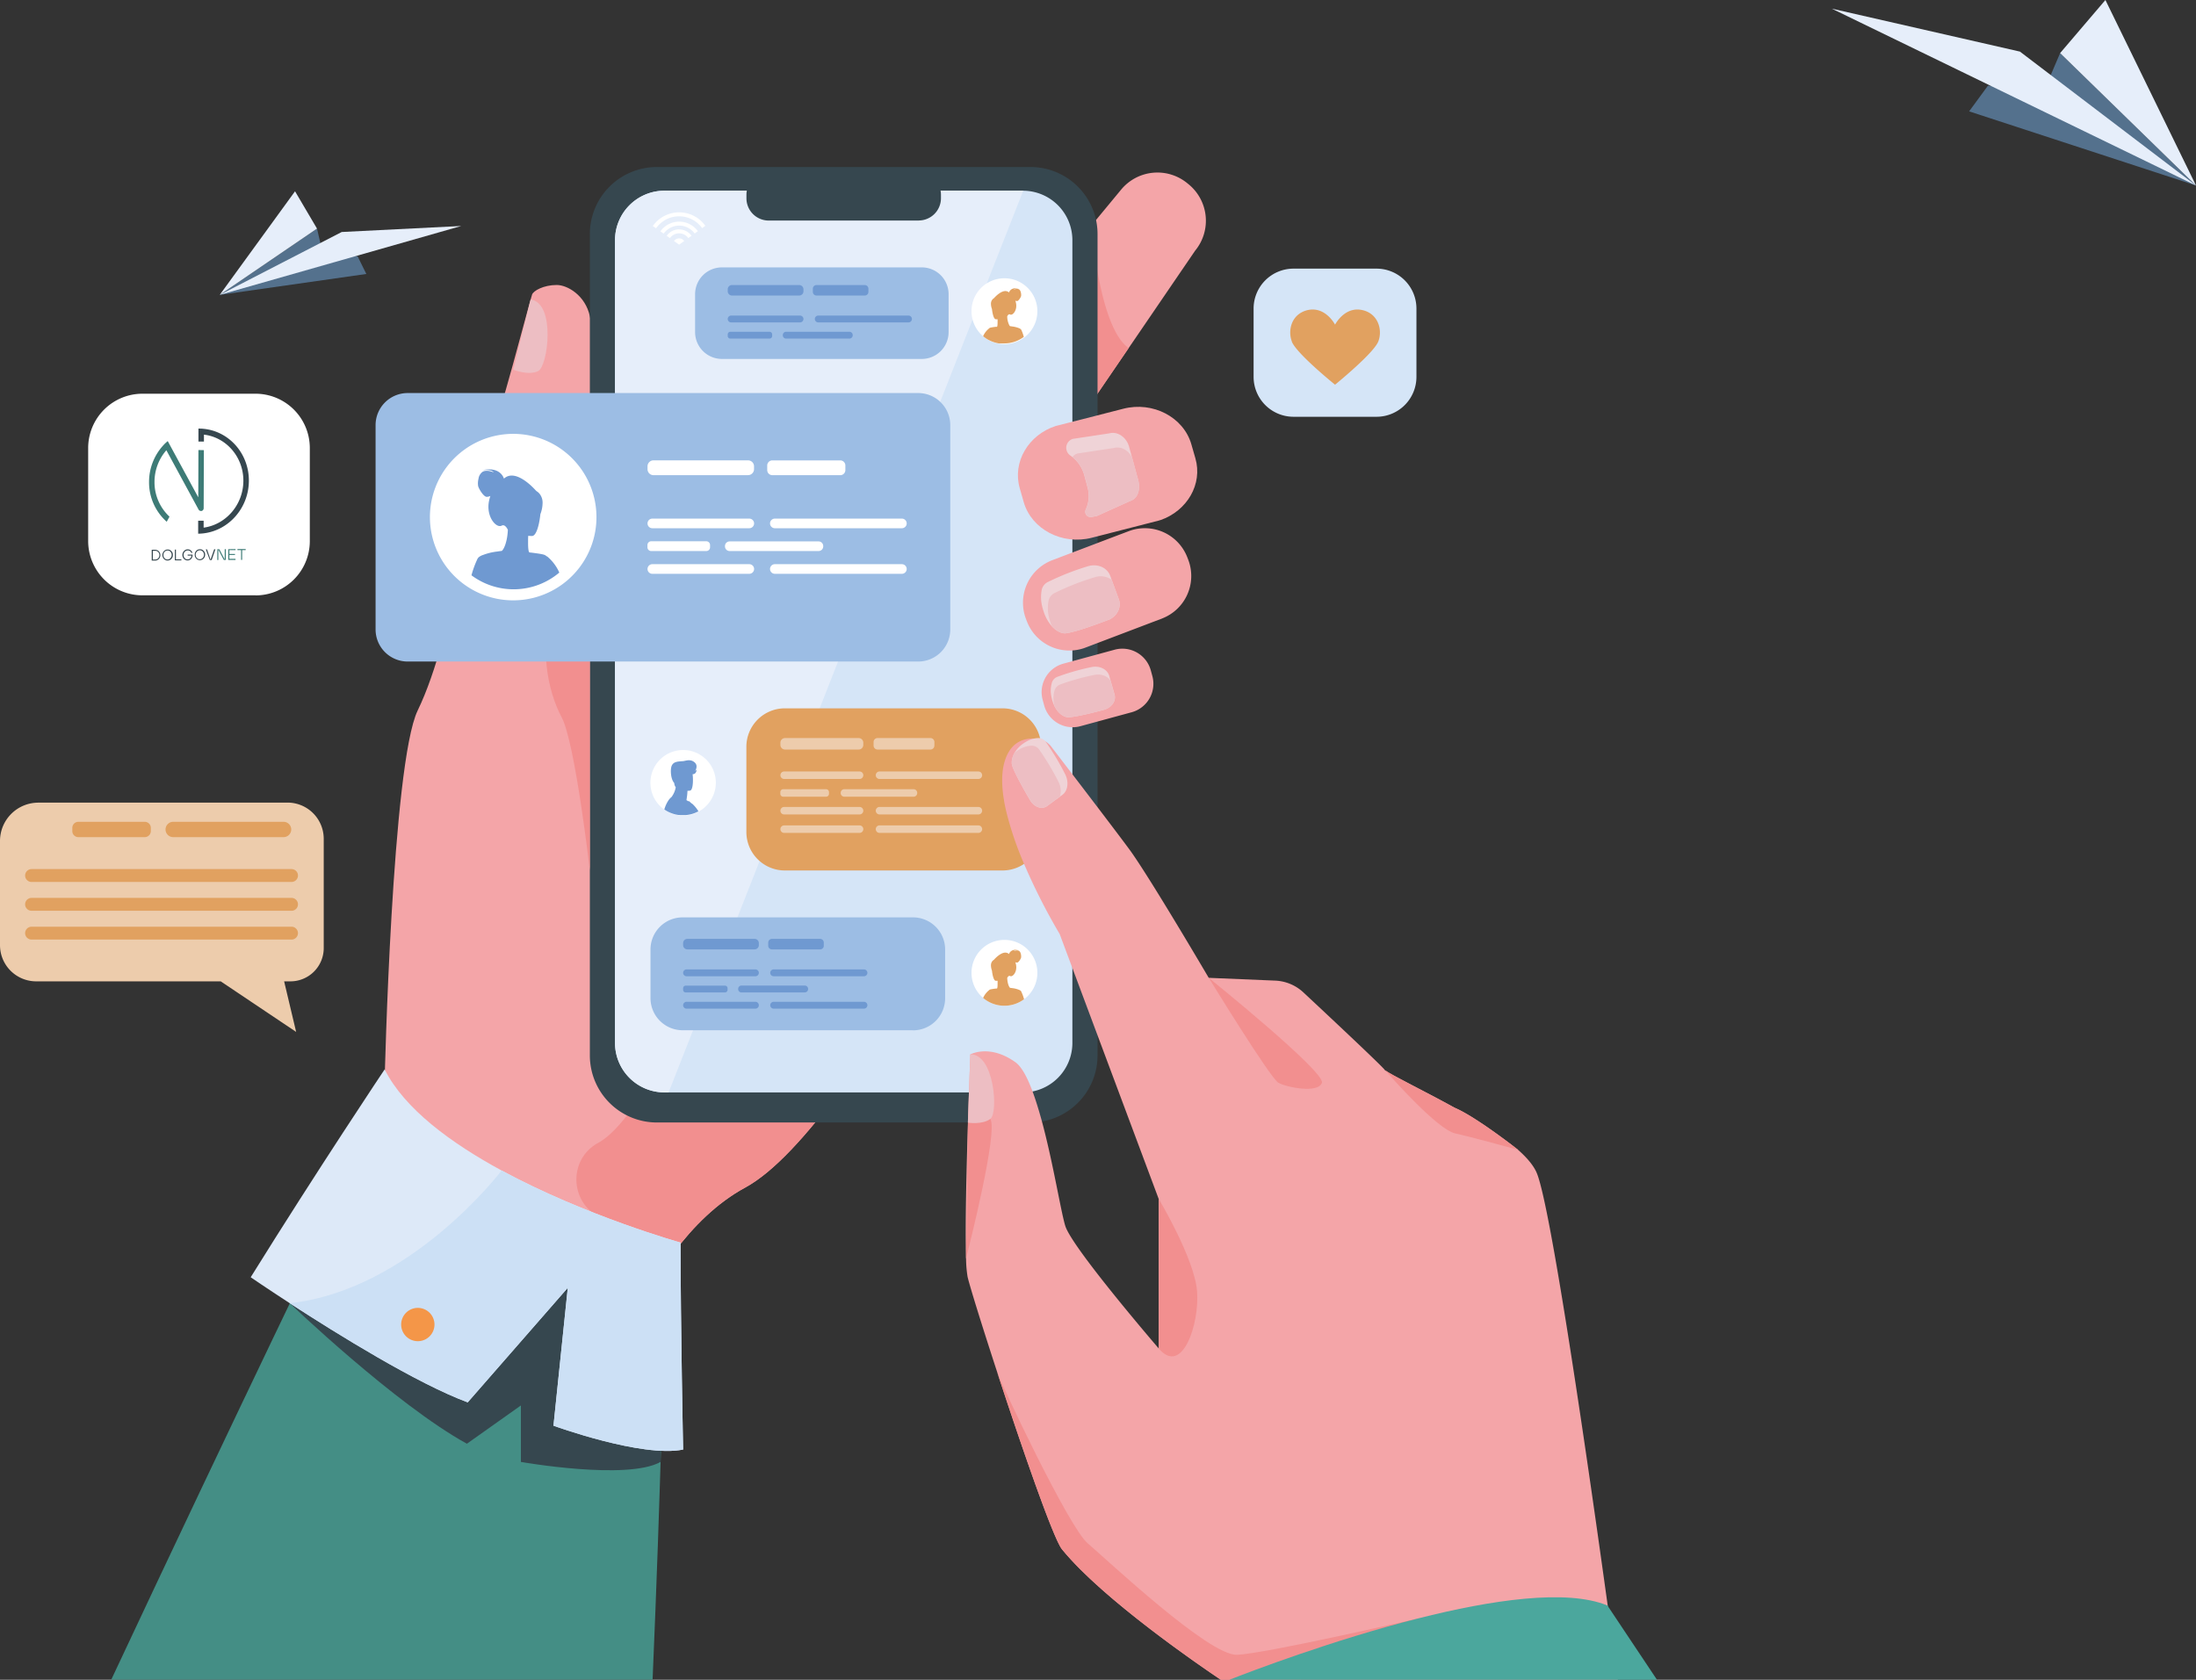 <svg xmlns="http://www.w3.org/2000/svg" viewBox="0 0 1172.31 896.92"><rect x="0" y="0" width="1172.31" height="896.92" fill="#333333" stroke="none"/><defs><style>.cls-1{fill:#f4a5a8;}.cls-2{fill:#448e85;}.cls-3{fill:#f28f8f;}.cls-4{fill:#edbec3;}.cls-5{fill:#36474f;}.cls-6{fill:#d5e5f7;}.cls-7{fill:#e6eefa;}.cls-8{fill:#efd3d7;}.cls-9{fill:#dde9f8;}.cls-10{fill:#9cbde4;}.cls-11{fill:#e1a160;}.cls-12{fill:#fff;}.cls-13{fill:#edccac;}.cls-14{fill:#54718d;}.cls-15{fill:#6f99d1;}.cls-16{fill:#4ba79d;}.cls-17{fill:#cce0f5;}.cls-18{fill:#f49648;}.cls-19{fill:#3d7b76;}</style></defs><g id="Слой_2" data-name="Слой 2"><g id="Слой_1-2" data-name="Слой 1"><path class="cls-1" d="M537.81,432.5S493.7,520.74,448.9,581.65c-17.83,24.24-35.77,44.15-51.08,52.46-15,8.12-27.67,20.75-38.17,34.74-27.19,36.22-39.74,81.57-39.74,81.57L205.34,577.09S209.25,407.65,223,379.31c20.05-41.3,29.74-124.75,37.44-141.37,5.72-12.32,22-76,23.6-80.66.68-2,6.11-5.11,13.16-5.11,5.66,0,15.26,5.47,17.69,16.71,12.25,56.81-2.5,94.28-2.33,95.95,4.32,43.65-8.67,76.06.44,84.64.34.32,1,.17,1.86-.4C330.65,338.93,428.69,196,440.76,192.93c12.75-3.26,97,239.57,97,239.57Z"/><path class="cls-2" d="M354.38,716.12s-1.56,77-6,180.77h-289C125.41,756,182.84,637.45,182.84,637.45s164.56,5,171.54,78.67Z"/><path class="cls-1" d="M638,133.86l-35.48,52-34.81,51a8,8,0,0,1-7.24,3.2c-8.36-.79-18.69-12.84-26.75-19.51l-.81-.68a25.13,25.13,0,0,1-3.35-35.28l53.22-64.33h0l15.78-19.08a25.14,25.14,0,0,1,35.29-3.33l.82.67A25.14,25.14,0,0,1,638,133.86Z"/><path class="cls-3" d="M602.5,185.87l-34.81,51a8,8,0,0,1-7.24,3.2l22.31-119.8c0,.67,3.84,54.43,19.74,65.56Z"/><path class="cls-3" d="M448.9,581.65c-17.83,24.24-35.77,44.15-51.08,52.46-15,8.12-27.67,20.75-38.17,34.74-12.08-5.63-25.84-12.23-39.3-18.78-16.38-8-17-31.22-1-39.84l.46-.26c15-8.6,30.44-39,30.44-39l98.61,10.66Z"/><path class="cls-4" d="M283.24,159.91,274,197.39s8.11,3.32,13.32.74,9.47-36.2-4-38.22Z"/><path class="cls-5" d="M550.21,599.36H350.59a35.8,35.8,0,0,1-35.7-35.7V124.88a35.8,35.8,0,0,1,35.7-35.7H550.21a35.81,35.81,0,0,1,35.7,35.7V563.66a35.81,35.81,0,0,1-35.7,35.7Z"/><path class="cls-6" d="M572.48,128.26V556.87a26.42,26.42,0,0,1-26.24,26.43H354.56a26.41,26.41,0,0,1-26.24-26.43V128.26a26.41,26.41,0,0,1,26.24-26.43H546.24a26.42,26.42,0,0,1,26.24,26.43Z"/><path class="cls-7" d="M546.24,101.83,356.93,583.3h-2.37a26.41,26.41,0,0,1-26.24-26.43V128.26a26.41,26.41,0,0,1,26.24-26.43Z"/><path class="cls-5" d="M490.46,117.77H410.35a11.9,11.9,0,0,1-11.87-11.87V104a11.9,11.9,0,0,1,11.87-11.87h80.11A11.9,11.9,0,0,1,502.32,104v1.86a11.9,11.9,0,0,1-11.86,11.87Z"/><path class="cls-1" d="M620.32,330.28l-5.29,2-35.58,13.52a21.62,21.62,0,0,1-2.52.8,24.32,24.32,0,0,1-28.74-14.84l-.52-1.37a24.31,24.31,0,0,1,14.05-31.26l33.17-12.61,2.4-.91,5.3-2a24.29,24.29,0,0,1,31.25,14l.53,1.37a24.31,24.31,0,0,1-14,31.26Z"/><path class="cls-8" d="M591.43,331.09c-5.94,2.26-16.69,6.25-22.44,7.07-1.63.24-4.63-.65-7.42-3.71a22,22,0,0,1-4.48-8.07,26.56,26.56,0,0,1-1.21-5.15,21.71,21.71,0,0,1,.2-6.13,6.12,6.12,0,0,1,3.39-4.37h0a140.45,140.45,0,0,1,21.58-8.46c5-1.38,10,.82,11.63,5.19l.75,2.05L597.27,320c1.58,4.35-1,9.32-5.84,11.14Z"/><path class="cls-4" d="M591.43,331.09c-5.94,2.26-16.69,6.25-22.44,7.07-1.63.24-4.63-.65-7.42-3.71-.3-.7-.57-1.43-.83-2.22a25.87,25.87,0,0,1-1.22-5.15,21.63,21.63,0,0,1,.2-6.12,6.08,6.08,0,0,1,3.39-4.37l0,0a139.65,139.65,0,0,1,21.58-8.46,10.22,10.22,0,0,1,8.73,1.39L597.27,320c1.58,4.35-1,9.32-5.84,11.14Z"/><path class="cls-1" d="M604.18,380.3l-27.44,7.47a15.76,15.76,0,0,1-19.29-11l-.84-3.11a15.75,15.75,0,0,1,11-19.28l27.44-7.47a15.75,15.75,0,0,1,19.28,11l.85,3.1a15.76,15.76,0,0,1-11,19.29Z"/><path class="cls-8" d="M589.34,379c-5,1.35-14.15,3.72-18.93,4-1.73.1-5.21-1.37-7.48-5.93a21.08,21.08,0,0,1-2-7.91,15.51,15.51,0,0,1,.62-4.69,4.84,4.84,0,0,1,3.1-3.14h0A122.13,122.13,0,0,1,583,356.14c4.19-.74,8.17,1.28,9.15,4.74l.71,2.47,2.12,7.42c1,3.44-1.5,7.09-5.62,8.18Z"/><path class="cls-4" d="M589.34,379c-5,1.35-14.15,3.72-18.93,4-1.73.1-5.21-1.37-7.48-5.93a17.53,17.53,0,0,1-.56-3.79,15.51,15.51,0,0,1,.62-4.69,4.84,4.84,0,0,1,3.1-3.14h0a122.46,122.46,0,0,1,18.33-5.11c3.47-.61,6.81.67,8.4,3.09l2.12,7.42c1,3.44-1.5,7.09-5.62,8.18Z"/><path class="cls-5" d="M154.71,695.89s56.47,54.09,94.54,75l28.83-20.44v30.16s56.69,10,74.57,0V698.33L193.43,618.51l-38.72,77.38Z"/><path class="cls-9" d="M364.68,774c-21.94,4.5-69.21-12.73-69.21-12.73l7.63-73.64-53.42,61.17c-27.19-10.11-69.71-36.51-95-52.94C142.13,687.71,133.83,682,133.83,682c35.65-57.37,71.51-111,71.51-111,10.52,21.06,35.43,39.34,62.44,54,44.87,24.3,95.53,38.5,95.53,38.5,0,43.77,1.37,110.58,1.37,110.58Z"/><path class="cls-1" d="M619.45,277.69c-.19.08-.39.14-.59.21l-36,9.23c-15.81,4.07-32.17-4.49-36.35-19l-2.13-7.45c-4-13.94,4.6-28.52,19.3-33.25l11.88-3,24.1-6.18c15.81-4.07,32.17,4.49,36.34,19l2.14,7.44c4,13.76-4.38,28.12-18.72,33.05Z"/><path class="cls-8" d="M603,267.65l-17.47,7.88-.11,0a19.42,19.42,0,0,1-2.12.43c-.29.05-.59.08-.88.11H582a2.79,2.79,0,0,1-2.42-3.93,17.35,17.35,0,0,0,1-11.85l-.41-1.52,0-.05-1.35-5a18.68,18.68,0,0,0-6.33-9.66c-.36-.29-.73-.56-1.11-.82a5,5,0,0,1,1.47-8.94l.11,0,19.18-2.9c4.74-1.29,9.31,2.36,10.6,7.1l1.54,5.65,3.28,12.05c1.28,4.75.16,10.12-4.58,11.4Z"/><path class="cls-4" d="M603,267.65l-17.47,7.88-.11,0c-.41.07-1.7.29-3.37.55a2.79,2.79,0,0,1-2.42-3.93,17.35,17.35,0,0,0,1-11.85l-.41-1.52,0-.05-1.35-5a18.68,18.68,0,0,0-6.33-9.66,4.81,4.81,0,0,1,2.75-1.95l.11,0,19.18-2.9c4-1.08,7.85,1.34,9.75,4.95l3.28,12.05c1.28,4.75.16,10.12-4.58,11.4Z"/><path class="cls-3" d="M314.89,464.8S307,396.3,299.8,382.94s-13.37-40.11-2.23-60,15-58.12,15-58.12c4.32,43.65-8.67,76.06.44,84.64.34.32,1,.17,1.86-.4l0,115.73Z"/><path class="cls-10" d="M217.63,353.23H490.16a17.13,17.13,0,0,0,17.13-17.13V227a17.13,17.13,0,0,0-17.13-17.13H217.63A17.13,17.13,0,0,0,200.5,227V336.1a17.13,17.13,0,0,0,17.13,17.13Z"/><path class="cls-10" d="M492.07,191.66H385.4a14.34,14.34,0,0,1-14.33-14.33V157.1a14.33,14.33,0,0,1,14.33-14.33H492.07A14.32,14.32,0,0,1,506.4,157.1v20.23a14.33,14.33,0,0,1-14.33,14.33Z"/><path class="cls-10" d="M487.39,550.11h-123A17.16,17.16,0,0,1,347.26,533V507a17.15,17.15,0,0,1,17.15-17.16h123A17.16,17.16,0,0,1,504.55,507v26a17.16,17.16,0,0,1-17.16,17.16Z"/><path class="cls-11" d="M535.19,464.8H419a20.56,20.56,0,0,1-20.56-20.56V398.78A20.55,20.55,0,0,1,419,378.22H535.19a20.56,20.56,0,0,1,20.56,20.56v45.46a20.57,20.57,0,0,1-20.56,20.56Z"/><path class="cls-1" d="M863.66,896.92H651.71c-10.16-6.82-62.94-42.82-84.78-69.66-4.63-5.69-21.56-54.71-34.57-94.51-8.12-24.85-14.72-46.13-15.83-51a63.28,63.28,0,0,1-.81-9.63v0c-.55-16.28.21-47.67,1-72.6V599c0-1.1.07-2.18.11-3.24v0c0-.11,0-.22,0-.32.14-4.33.28-8.42.41-12.13.33-9.28.6-16.26.72-19l0-1.27h0c.34-.18,10.53-5.62,24.16,4.19,3.29,2.37,6.33,8.11,9.11,15.58,1.77,4.78,3.43,10.26,5,16,6,22.21,10.22,48.78,12.5,55.89,3.68,11.5,47,62,49.72,65.18,0,.06.09.11.13.16V640.25l-32.71-87.53-13.43-35.94-6.75-18.06a325.81,325.81,0,0,1-19-37.44,177.33,177.33,0,0,1-9.44-27.68c-.51-2.18-1-4.33-1.3-6.43h0c-1.28-7.72-1.37-14.88.41-20.71,3.16-10.38,10.3-12.33,15.77-12.12.57,0,1.12.07,1.65.13a11.78,11.78,0,0,1,1.57.31,10.92,10.92,0,0,1,2.73,1.13h0a11.09,11.09,0,0,1,3.56,3.33l10.83,14.15c4.08,5.35,8.85,11.59,13.43,17.61,8.15,10.72,15.72,20.72,17.81,23.65,11.25,15.84,41.56,67.47,41.56,67.47l35.47,1.49a23.5,23.5,0,0,1,15.08,6.31C708.44,541.7,735.64,567.19,739,571c0,1.25,21.13,11.41,37.46,20.46,11.68,4.93,33.86,22.42,33.86,22.42,4.6,4.06,8.1,8.1,9.87,12,7.61,16.55,28.24,160.51,38.1,231.68,3.18,22.88,5.24,38.23,5.4,39.42Z"/><path class="cls-3" d="M645.28,522.12s32.86,53.64,37.21,56.06,21.26,5.8,23.2,0-60.41-56.06-60.41-56.06Z"/><path class="cls-3" d="M810.46,614l-.17-.15s-22.18-17.49-33.86-22.42c-15-8.31-34-17.56-37-20,3.47,4,28,31.68,37.37,33.75,8.27,1.83,27,7,33.7,8.8Z"/><path class="cls-3" d="M618.62,720.07V640.25s19,31.72,20.41,49.12-7.87,45.55-20.41,30.7Z"/><path class="cls-8" d="M549.82,427.15c-2.78-4.76-7.74-13.38-9.45-18.2-.48-1.37-.42-4.09,1.25-7a15.82,15.82,0,0,1,5-5.17,16.62,16.62,0,0,1,3.49-1.88,13.6,13.6,0,0,1,4.47-.82,4.73,4.73,0,0,1,3.82,2.22v0a138.6,138.6,0,0,1,10.29,17.23c2,4.08,1.34,8.79-1.51,10.86l-1.34,1-6.83,5c-2.84,2.06-6.93.65-9.18-3.23Z"/><path class="cls-4" d="M549.82,427.15c-2.78-4.76-7.74-13.38-9.45-18.2-.48-1.37-.42-4.09,1.25-7,.45-.37.93-.73,1.45-1.08a16.17,16.17,0,0,1,3.49-1.88,13.61,13.61,0,0,1,4.47-.83,4.79,4.79,0,0,1,3.82,2.22v0a139.48,139.48,0,0,1,10.29,17.24,10.52,10.52,0,0,1,.68,7.75l-6.83,5c-2.84,2.06-6.93.65-9.18-3.23Z"/><path class="cls-6" d="M734.9,222.54H690.47a21.32,21.32,0,0,1-21.25-21.25v-36.6a21.32,21.32,0,0,1,21.25-21.25H734.9a21.32,21.32,0,0,1,21.25,21.25v36.6a21.31,21.31,0,0,1-21.25,21.25Z"/><path class="cls-12" d="M136.47,317.88H76A29,29,0,0,1,47.07,289V239.15A29,29,0,0,1,76,210.23h60.47a29,29,0,0,1,28.92,28.92V289a29,29,0,0,1-28.92,28.92Z"/><path class="cls-11" d="M689.59,182.34c2.41,6.37,23.11,23.08,23.11,23.08s6.75-5.48,13-11.38c4.68-4.37,9-9,10.09-11.7,2.45-6.32-.16-15.37-9.2-16.9s-13.88,7.9-13.88,7.9-4.87-9.43-13.91-7.9a12.35,12.35,0,0,0-4.15,1.46c-5.63,3.14-7,10.23-5,15.44Z"/><path class="cls-13" d="M20.42,428.55h133.1a19.35,19.35,0,0,1,19.3,19.29v58.39A17.77,17.77,0,0,1,155.1,524h-3.42L158.09,551,117.83,524H19.27A19.32,19.32,0,0,1,0,504.68V449a20.48,20.48,0,0,1,20.42-20.42Z"/><path class="cls-11" d="M16.85,470.93H155.64a3.44,3.44,0,0,0,3.43-3.43h0a3.44,3.44,0,0,0-3.43-3.44H16.85a3.45,3.45,0,0,0-3.44,3.44h0a3.44,3.44,0,0,0,3.44,3.43Z"/><path class="cls-11" d="M16.85,486.32H155.64a3.44,3.44,0,0,0,3.43-3.44h0a3.44,3.44,0,0,0-3.43-3.44H16.85a3.45,3.45,0,0,0-3.44,3.44h0a3.45,3.45,0,0,0,3.44,3.44Z"/><path class="cls-11" d="M16.85,501.7H155.64a3.44,3.44,0,0,0,3.43-3.43h0a3.44,3.44,0,0,0-3.43-3.44H16.85a3.45,3.45,0,0,0-3.44,3.44h0a3.45,3.45,0,0,0,3.44,3.43Z"/><path class="cls-11" d="M92.46,447h58.92a4.1,4.1,0,0,0,4.09-4.09h0a4.11,4.11,0,0,0-4.09-4.1H92.46a4.11,4.11,0,0,0-4.09,4.1h0A4.1,4.1,0,0,0,92.46,447Z"/><path class="cls-11" d="M41.83,447H77.28a3.24,3.24,0,0,0,3.24-3.23v-1.72a3.25,3.25,0,0,0-3.24-3.24H41.83a3.24,3.24,0,0,0-3.23,3.24v1.72A3.23,3.23,0,0,0,41.83,447Z"/><polygon class="cls-14" points="1051.2 59.46 1172.31 99.06 1099.77 28.35 1092.4 45.62 1061.22 45.78 1051.2 59.46 1051.2 59.46"/><polygon class="cls-7" points="1172.31 99.06 1078.32 27.55 977.89 4.62 1172.31 99.06 1172.31 99.06"/><polygon class="cls-7" points="1099.77 28.35 1172.31 99.06 1123.95 0 1099.77 28.35 1099.77 28.35"/><polygon class="cls-14" points="195.56 146.29 117.31 157.45 169.23 122.06 171.87 133.4 190.9 136.85 195.56 146.29 195.56 146.29"/><polygon class="cls-7" points="117.31 157.45 182.42 123.88 246.24 120.67 117.31 157.45 117.31 157.45"/><polygon class="cls-7" points="169.23 122.06 117.31 157.45 157.5 102.14 169.23 122.06 169.23 122.06"/><path class="cls-12" d="M318.41,276.11a44.25,44.25,0,0,1-9.23,27.12,44.91,44.91,0,0,1-6.49,6.8,44.45,44.45,0,1,1,15.72-33.92Z"/><path class="cls-15" d="M291.82,297.12l-.35-.37c-.51-.39-1-.64-3.08-1-1-.18-2.49-.38-4.55-.65l-.68-.07-.52-.05c-.58-.3-.74-2.75-.73-5.33v-.58c0-1,0-1.94.08-2.81,0,0,0-.1,0-.16,1.27.11,2.11.1,2.11.1,2.37-.19,3.85-6.54,4.38-11.67a17.35,17.35,0,0,0,1.17-5.86,7.59,7.59,0,0,0-1.52-4.9,6.39,6.39,0,0,0-1.67-1.49c-.14-.15-.3-.28-.44-.41-2.21-2.45-11.16-11.61-17-6.31-.15-.53-2.06-6.48-11.33-4.54.57-.05,4.68-.44,5.87,1.22-.16-.07-3.75-1.66-6-.27a5.48,5.48,0,0,0-2.07,3.35v0h0s0,0,0,.05c0,.18-.09.37-.13.56a.29.29,0,0,1,0,.09v0h0a9.47,9.47,0,0,0-.11,3.51c.34,1.45,2.9,5.77,4.6,5.77a5.11,5.11,0,0,0,1.93-.47,21.23,21.23,0,0,0-.69,2.52c-1.8,8.47,3.83,14.9,6.75,13.31,1.87-1,3.28,2.25,3.28,2.25h0c-.28,6.19-2,10.24-3.24,11.25-.45.05-1.43.17-2.65.36h0a30.83,30.83,0,0,0-7.57,1.89l-.08,0a7.76,7.76,0,0,0-1.85,1h0a2.48,2.48,0,0,0-.59.63,1.31,1.31,0,0,0-.2.28,51.43,51.43,0,0,0-3.25,8.87,37.7,37.7,0,0,0,46.89-1.46,23.65,23.65,0,0,0-6.67-8.77Z"/><path class="cls-12" d="M399.35,253.72h-50.5a3.2,3.2,0,0,1-3.18-3.19V249a3.2,3.2,0,0,1,3.18-3.19h50.5a3.2,3.2,0,0,1,3.18,3.19v1.51a3.2,3.2,0,0,1-3.18,3.19Z"/><path class="cls-12" d="M400,282.06H348.24a2.58,2.58,0,0,1-2.57-2.57h0a2.58,2.58,0,0,1,2.57-2.57H400a2.58,2.58,0,0,1,2.57,2.57h0a2.58,2.58,0,0,1-2.57,2.57Z"/><path class="cls-12" d="M377.06,294.23H347.63a2,2,0,0,1-2-2v-1.21a2,2,0,0,1,2-2h29.43a2,2,0,0,1,2,2v1.21a2,2,0,0,1-2,2Z"/><path class="cls-12" d="M437,294.23H389.49a2.48,2.48,0,0,1-2.47-2.47v-.2a2.48,2.48,0,0,1,2.47-2.47H437a2.48,2.48,0,0,1,2.47,2.47v.2a2.48,2.48,0,0,1-2.47,2.47Z"/><path class="cls-12" d="M481.46,282.06H413.64a2.58,2.58,0,0,1-2.57-2.57h0a2.58,2.58,0,0,1,2.57-2.57h67.82a2.58,2.58,0,0,1,2.57,2.57h0a2.58,2.58,0,0,1-2.57,2.57Z"/><path class="cls-12" d="M400,306.39H348.24a2.57,2.57,0,0,1-2.57-2.57h0a2.58,2.58,0,0,1,2.57-2.57H400a2.58,2.58,0,0,1,2.57,2.57h0a2.58,2.58,0,0,1-2.57,2.57Z"/><path class="cls-12" d="M481.46,306.39H413.64a2.58,2.58,0,0,1-2.57-2.57h0a2.58,2.58,0,0,1,2.57-2.57h67.82a2.58,2.58,0,0,1,2.57,2.57h0a2.58,2.58,0,0,1-2.57,2.57Z"/><path class="cls-12" d="M448.56,253.72H412.3a2.74,2.74,0,0,1-2.73-2.73v-2.43a2.74,2.74,0,0,1,2.73-2.73h36.26a2.73,2.73,0,0,1,2.73,2.73V251a2.73,2.73,0,0,1-2.73,2.73Z"/><path class="cls-15" d="M402.84,506.93h-35.9a2.27,2.27,0,0,1-2.26-2.27v-1.07a2.27,2.27,0,0,1,2.26-2.27h35.9a2.27,2.27,0,0,1,2.26,2.27v1.07a2.27,2.27,0,0,1-2.26,2.27Z"/><path class="cls-15" d="M403.27,521.28H366.5a1.83,1.83,0,0,1-1.82-1.83h0a1.84,1.84,0,0,1,1.82-1.83h36.77a1.84,1.84,0,0,1,1.83,1.83h0a1.83,1.83,0,0,1-1.83,1.83Z"/><path class="cls-15" d="M387,529.93H366.08a1.4,1.4,0,0,1-1.4-1.4v-.86a1.4,1.4,0,0,1,1.4-1.39H387a1.4,1.4,0,0,1,1.4,1.39v.86a1.4,1.4,0,0,1-1.4,1.4Z"/><path class="cls-15" d="M429.63,529.93h-33.8a1.76,1.76,0,0,1-1.76-1.76V528a1.75,1.75,0,0,1,1.76-1.75h33.8a1.75,1.75,0,0,1,1.76,1.75v.14a1.76,1.76,0,0,1-1.76,1.76Z"/><path class="cls-15" d="M461.22,521.28H413a1.83,1.83,0,0,1-1.82-1.83h0a1.84,1.84,0,0,1,1.82-1.83h48.22a1.84,1.84,0,0,1,1.83,1.83h0a1.84,1.84,0,0,1-1.83,1.83Z"/><path class="cls-15" d="M403.27,538.58H366.5a1.83,1.83,0,0,1-1.82-1.83h0a1.84,1.84,0,0,1,1.82-1.83h36.77a1.84,1.84,0,0,1,1.83,1.83h0a1.83,1.83,0,0,1-1.83,1.83Z"/><path class="cls-15" d="M461.22,538.58H413a1.83,1.83,0,0,1-1.82-1.83h0a1.84,1.84,0,0,1,1.82-1.83h48.22a1.84,1.84,0,0,1,1.83,1.83h0a1.84,1.84,0,0,1-1.83,1.83Z"/><path class="cls-15" d="M437.83,506.93H412.05a1.94,1.94,0,0,1-1.94-1.94v-1.73a2,2,0,0,1,1.94-1.94h25.78a2,2,0,0,1,1.94,1.94V505a1.94,1.94,0,0,1-1.94,1.94Z"/><path class="cls-15" d="M426.65,157.8H390.76a2.27,2.27,0,0,1-2.27-2.26v-1.08a2.27,2.27,0,0,1,2.27-2.26h35.89a2.27,2.27,0,0,1,2.27,2.26v1.08a2.27,2.27,0,0,1-2.27,2.26Z"/><path class="cls-15" d="M427.09,172.15H390.32a1.83,1.83,0,0,1-1.83-1.82h0a1.83,1.83,0,0,1,1.83-1.83h36.77a1.83,1.83,0,0,1,1.83,1.83h0a1.83,1.83,0,0,1-1.83,1.82Z"/><path class="cls-15" d="M410.81,180.8H389.89a1.4,1.4,0,0,1-1.4-1.4v-.85a1.4,1.4,0,0,1,1.4-1.4h20.92a1.4,1.4,0,0,1,1.4,1.4v.85a1.4,1.4,0,0,1-1.4,1.4Z"/><path class="cls-15" d="M453.45,180.8H419.64a1.76,1.76,0,0,1-1.75-1.75v-.15a1.76,1.76,0,0,1,1.75-1.75h33.81a1.76,1.76,0,0,1,1.76,1.75v.15a1.76,1.76,0,0,1-1.76,1.75Z"/><path class="cls-15" d="M485,172.15H436.82a1.84,1.84,0,0,1-1.83-1.82h0a1.84,1.84,0,0,1,1.83-1.83H485a1.83,1.83,0,0,1,1.82,1.83h0a1.83,1.83,0,0,1-1.82,1.82Z"/><path class="cls-15" d="M461.65,157.8H435.86a1.94,1.94,0,0,1-1.93-1.94v-1.72a1.94,1.94,0,0,1,1.93-1.94h25.79a1.94,1.94,0,0,1,1.94,1.94v1.72a1.94,1.94,0,0,1-1.94,1.94Z"/><path class="cls-13" d="M458.39,400.23H419.08a2.48,2.48,0,0,1-2.47-2.48v-1.18a2.48,2.48,0,0,1,2.47-2.48h39.31a2.48,2.48,0,0,1,2.47,2.48v1.18a2.48,2.48,0,0,1-2.47,2.48Z"/><path class="cls-13" d="M458.87,415.94H418.61a2,2,0,0,1-2-2h0a2,2,0,0,1,2-2h40.26a2,2,0,0,1,2,2h0a2,2,0,0,1-2,2Z"/><path class="cls-13" d="M441,425.41h-22.9a1.54,1.54,0,0,1-1.53-1.54v-.93a1.54,1.54,0,0,1,1.53-1.53H441a1.55,1.55,0,0,1,1.54,1.53v.93a1.55,1.55,0,0,1-1.54,1.54Z"/><path class="cls-13" d="M487.72,425.41h-37a1.93,1.93,0,0,1-1.92-1.92v-.16a1.93,1.93,0,0,1,1.92-1.92h37a1.92,1.92,0,0,1,1.92,1.92v.16a1.93,1.93,0,0,1-1.92,1.92Z"/><path class="cls-13" d="M522.3,415.94H469.52a2,2,0,0,1-2-2h0a2,2,0,0,1,2-2H522.3a2,2,0,0,1,2,2h0a2,2,0,0,1-2,2Z"/><path class="cls-13" d="M458.87,434.88H418.61a2,2,0,0,1-2-2h0a2,2,0,0,1,2-2h40.26a2,2,0,0,1,2,2h0a2,2,0,0,1-2,2Z"/><path class="cls-13" d="M522.3,434.88H469.52a2,2,0,0,1-2-2h0a2,2,0,0,1,2-2H522.3a2,2,0,0,1,2,2h0a2,2,0,0,1-2,2Z"/><path class="cls-13" d="M458.87,444.73H418.61a2,2,0,0,1-2-2h0a2,2,0,0,1,2-2h40.26a2,2,0,0,1,2,2h0a2,2,0,0,1-2,2Z"/><path class="cls-13" d="M522.3,444.73H469.52a2,2,0,0,1-2-2h0a2,2,0,0,1,2-2H522.3a2,2,0,0,1,2,2h0a2,2,0,0,1-2,2Z"/><path class="cls-13" d="M496.7,400.23H468.47a2.13,2.13,0,0,1-2.12-2.13v-1.89a2.12,2.12,0,0,1,2.12-2.12H496.7a2.12,2.12,0,0,1,2.12,2.12v1.89a2.13,2.13,0,0,1-2.12,2.13Z"/><path class="cls-12" d="M365.28,128.64l-2.73,2-2.74-1.94a3.36,3.36,0,0,1,5.47,0Z"/><path class="cls-12" d="M362.55,122.46a8.11,8.11,0,0,0-6.64,3.46l1.73,1.21a6,6,0,0,1,9.8,0l1.72-1.23a8.12,8.12,0,0,0-6.61-3.4Z"/><path class="cls-12" d="M362.55,113.38a17.18,17.18,0,0,0-14.06,7.31l1.74,1.21a15.07,15.07,0,0,1,24.59-.09l1.71-1.24a17.15,17.15,0,0,0-14-7.19Z"/><path class="cls-12" d="M362.55,118.35a12.29,12.29,0,0,0-10,5.18l1.73,1.22a10.18,10.18,0,0,1,16.54-.07l1.72-1.23a12.28,12.28,0,0,0-10-5.1Z"/><path class="cls-12" d="M347.22,418a17.43,17.43,0,0,0,6.17,13.32,18,18,0,0,0,3,2.08,17.49,17.49,0,0,0,18.25-1.09l.43-.3a17.74,17.74,0,0,0,3.4-3.36A17.46,17.46,0,1,0,347.22,418Z"/><path class="cls-15" d="M369.4,429.17l-1.61-1.42-.4.07a9.4,9.4,0,0,0-.94-.58c.11-.65.2-1.26.27-1.79a26.88,26.88,0,0,0,.27-3.18c.86,0,1.43-.13,1.43-.13,1.61-.37,1.69-5.88,1.32-8.75a1.92,1.92,0,0,0,.9-.17c1.22-.54,1.29-2.38,1.29-2.38a2.24,2.24,0,0,1-.88.87s2-2.8-.33-4.71-4.76-.67-6.14-.58c-3,.18-5,.36-5.94,2.34s-.59,7.33,1.27,9.3c0,.19.07.37.09.55a3.71,3.71,0,0,0,.74,1.76,12.35,12.35,0,0,1-2.23,5.18,8.68,8.68,0,0,0-1.61,1.73l0,0h0a17.44,17.44,0,0,0-2.26,4.94,0,0,0,0,1,0,0,16.46,16.46,0,0,0,3.19,1.75l.22.09.05,0,.36.14c.3.12.59.23.89.32s.63.2.95.28l.44.11.39.08h.06l.26.05.62.11.14,0,.34,0,.49.06.55,0,.52,0h1.33l.29,0h0l.54,0a17.28,17.28,0,0,0,6.58-2,18.12,18.12,0,0,0-3.47-4.2Z"/><path class="cls-12" d="M518.63,519.45a17.46,17.46,0,0,0,3.65,10.72,17.23,17.23,0,0,0,2.57,2.69,17.58,17.58,0,1,0-6.22-13.41Z"/><path class="cls-11" d="M545.19,529.41l-.08-.13a1.52,1.52,0,0,0-.28-.29h0a3.82,3.82,0,0,0-.86-.48h0a14.25,14.25,0,0,0-3.53-.89l-1.23-.16c-.59-.48-1.39-2.36-1.52-5.25h0s.66-1.53,1.53-1.05c1.36.74,4-2.26,3.14-6.21a9.79,9.79,0,0,0-.32-1.17,2.48,2.48,0,0,0,.91.22c.78,0,2-2,2.14-2.7s0-2.9-1.1-3.56-2.73.1-2.8.13c.54-.76,2.38-.61,2.72-.57-4.3-.89-5.19,1.87-5.27,2.12-2.73-2.48-6.91,1.8-7.94,2.94l-.21.19a3.09,3.09,0,0,0-.77.69,3.54,3.54,0,0,0-.71,2.29,8.12,8.12,0,0,0,.54,2.73c.25,2.39.94,5.35,2,5.44,0,0,.39,0,1,0v.07c0,.4,0,.86,0,1.31v.27c0,1.2-.07,2.34-.34,2.49l-.24,0a3.14,3.14,0,0,0-.32,0c-1,.13-1.64.22-2.12.31-1,.16-1.2.27-1.43.46l-.17.17a11,11,0,0,0-3.11,4.08,17.57,17.57,0,0,0,21.86.69,22.64,22.64,0,0,0-1.52-4.14Z"/><path class="cls-12" d="M518.63,166.16a17.58,17.58,0,1,0,17.58-17.57,17.51,17.51,0,0,0-17.58,17.57Z"/><path class="cls-11" d="M545.19,176.12l-.08-.13a1.52,1.52,0,0,0-.28-.29h0a4.25,4.25,0,0,0-.86-.48h0a14.25,14.25,0,0,0-3.53-.89h0c-.57-.1-1-.15-1.23-.17a1.94,1.94,0,0,1-.45-.58h0a10.89,10.89,0,0,1-1.07-4.66h0s.66-1.53,1.53-1c1.36.74,4-2.26,3.14-6.21a9.79,9.79,0,0,0-.32-1.17,2.48,2.48,0,0,0,.91.22c.78,0,2-2,2.14-2.69s0-2.91-1.1-3.57-2.73.1-2.8.13c.54-.76,2.39-.6,2.72-.57-4.3-.89-5.19,1.87-5.27,2.11-2.73-2.47-6.91,1.81-7.94,2.95l-.21.19a3,3,0,0,0-.77.7,3.5,3.5,0,0,0-.71,2.28,8.12,8.12,0,0,0,.54,2.73c.25,2.39.94,5.35,2,5.44,0,0,.39,0,1,0v.07c0,.4,0,.85,0,1.31V172c0,1.2-.07,2.34-.34,2.49l-.24,0-.32,0c-1,.13-1.64.22-2.12.3-1,.17-1.2.28-1.43.47l-.17.17a10.92,10.92,0,0,0-3.11,4.09l.51.41.09.07.39.29.28.21.29.19a4,4,0,0,0,.43.28l.3.19.36.21.42.23,0,0,0,0h0l.06,0,.33.17h0l.1.05.19.09.18.09.43.19.43.17.2.08.2.07.41.15.42.14.36.11h0l.23.06c.42.11.84.22,1.28.3l.56.1.15,0h0l.37,0h.13l.34,0h.17l.62,0h1a17.46,17.46,0,0,0,10.5-3.48,22.64,22.64,0,0,0-1.52-4.14Z"/><path class="cls-3" d="M757.17,864.14l-63.31,32.78H651.71c-10.16-6.82-62.94-42.82-84.78-69.66-4.63-5.69-21.56-54.71-34.57-94.51h0c1.73,5.28,38,82.61,48.37,91.4s64.62,60,79.61,59.44c14.52-.5,91.83-18.29,96.62-19.39l.21-.05Z"/><path class="cls-16" d="M884.56,896.92H656.31c11.45-4.49,55.25-21.23,100.65-32.73l.21-.05c39-9.86,79.14-15.84,100.94-6.87l.15.23,26.3,39.42Z"/><path class="cls-3" d="M516.83,595.43h0c3.85-1.41,9.25-2.34,11.87,2.05,4.1,6.82-11.1,67.06-13,74.64l1.11-76.68Z"/><path class="cls-4" d="M518,563l-1.3,36.44s7.66,1.25,12-2S530.78,562.61,518,563Z"/><path class="cls-17" d="M364.68,774c-21.94,4.5-69.21-12.73-69.21-12.73l7.63-73.64-53.42,61.17c-27.19-10.11-69.71-36.51-95-52.94C219.45,688.83,267.78,625,267.78,625c44.87,24.3,95.53,38.5,95.53,38.5,0,43.77,1.37,110.58,1.37,110.58Z"/><path class="cls-18" d="M214.16,707.14a8.89,8.89,0,1,1,8.81,9,8.9,8.9,0,0,1-8.81-9Z"/><path class="cls-5" d="M132.86,256.7c-.05,14.46-10.62,26.46-24.15,28.08a25.57,25.57,0,0,1-2.92.19l0-6.92,2.92,0v3.69c11.89-1.6,21.17-12.24,21.21-25s-9.17-23.26-21.05-24.66v3.69l-2.93,0,0-6.92a23.51,23.51,0,0,1,2.92.14C122.4,230.39,132.9,242.23,132.86,256.7Z"/><path class="cls-5" d="M81,299.32l0-5.76,1.79,0a2.73,2.73,0,0,1,2,.81,3,3,0,0,1,0,4.12,2.78,2.78,0,0,1-2,.84Zm.58-.56h1.22a2.19,2.19,0,0,0,1.63-.67,2.35,2.35,0,0,0,.64-1.67,2.28,2.28,0,0,0-.64-1.67,2.13,2.13,0,0,0-1.62-.64H81.61Z"/><path class="cls-5" d="M87.5,294.3a2.64,2.64,0,0,1,2-.88,2.61,2.61,0,0,1,2,.85,2.9,2.9,0,0,1,.8,2.08v0a2.93,2.93,0,0,1-.81,2.07,2.67,2.67,0,0,1-2,.87,2.62,2.62,0,0,1-2-.84,2.94,2.94,0,0,1-.8-2.08A3,3,0,0,1,87.5,294.3Zm-.25,2.09a2.4,2.4,0,0,0,.63,1.68,2,2,0,0,0,1.58.68A2.07,2.07,0,0,0,91,298a2.37,2.37,0,0,0,.64-1.69,2.4,2.4,0,0,0-.63-1.68,2,2,0,0,0-1.57-.69,2.07,2.07,0,0,0-1.57.71A2.47,2.47,0,0,0,87.25,296.39Z"/><path class="cls-5" d="M93.35,299.22l0-5.76h.57l0,5.21,2.91,0v.55Z"/><path class="cls-5" d="M98.22,294.21a2.64,2.64,0,0,1,2-.88,2.48,2.48,0,0,1,1.53.49,2.91,2.91,0,0,1,1,1.32l-.57.13a2.13,2.13,0,0,0-.76-1,2,2,0,0,0-1.18-.36,2.08,2.08,0,0,0-1.58.7A2.46,2.46,0,0,0,98,296.3,2.38,2.38,0,0,0,98.6,298a2,2,0,0,0,1.57.68,1.88,1.88,0,0,0,1.4-.57,2.43,2.43,0,0,0,.67-1.45l-2.07,0v-.52l2.64,0v.19a3,3,0,0,1-.74,2.07,2.48,2.48,0,0,1-1.9.84,2.57,2.57,0,0,1-2-.84,2.94,2.94,0,0,1-.8-2.08A3,3,0,0,1,98.22,294.21Z"/><path class="cls-5" d="M104.7,294.16a2.65,2.65,0,0,1,2-.88,2.55,2.55,0,0,1,2,.84,2.86,2.86,0,0,1,.8,2.08v0a2.89,2.89,0,0,1-.81,2.06,2.71,2.71,0,0,1-3.95,0,2.85,2.85,0,0,1-.79-2.07A3,3,0,0,1,104.7,294.16Zm-.24,2.08a2.39,2.39,0,0,0,.62,1.68,2,2,0,0,0,1.58.68,2.08,2.08,0,0,0,1.58-.7,2.43,2.43,0,0,0,.63-1.69,2.36,2.36,0,0,0-.62-1.69,2,2,0,0,0-1.58-.68,2,2,0,0,0-1.57.71A2.39,2.39,0,0,0,104.46,296.24Z"/><path class="cls-5" d="M109.88,293.32h.63l1.88,5.51,1.94-5.54H115l-2,5.77h-1Z"/><path class="cls-19" d="M105.93,240.3l-.08,25.26L94,243.74l-3-5.53-1.45-2.69c-.4.33-.77.67-1.14,1s-.74.71-1.08,1.09a28.92,28.92,0,0,0-7.76,19.69A28.16,28.16,0,0,0,89,278.6l1.48-2.73a25.1,25.1,0,0,1-8-18.57,25.73,25.73,0,0,1,6.33-16.89L106,272.07a1.43,1.43,0,0,0,1.27.77,1.57,1.57,0,0,0,.37,0,1.54,1.54,0,0,0,1.09-1.48l.1-31Z"/><path class="cls-19" d="M117.09,293.26l2.88,5.47v-5.5h.57l0,5.76h-1.08l-2.9-5.52,0,5.54H116l0-5.76Z"/><path class="cls-19" d="M125.74,293.18v.56l-3.29,0v2.06l3,0v.53l-3,0v2.06l3.28,0V299l-3.86,0,0-5.76Z"/><path class="cls-19" d="M126.76,293.18l4.39,0v.55l-1.88,0,0,5.21h-.57l0-5.21-1.94,0Z"/></g></g></svg>